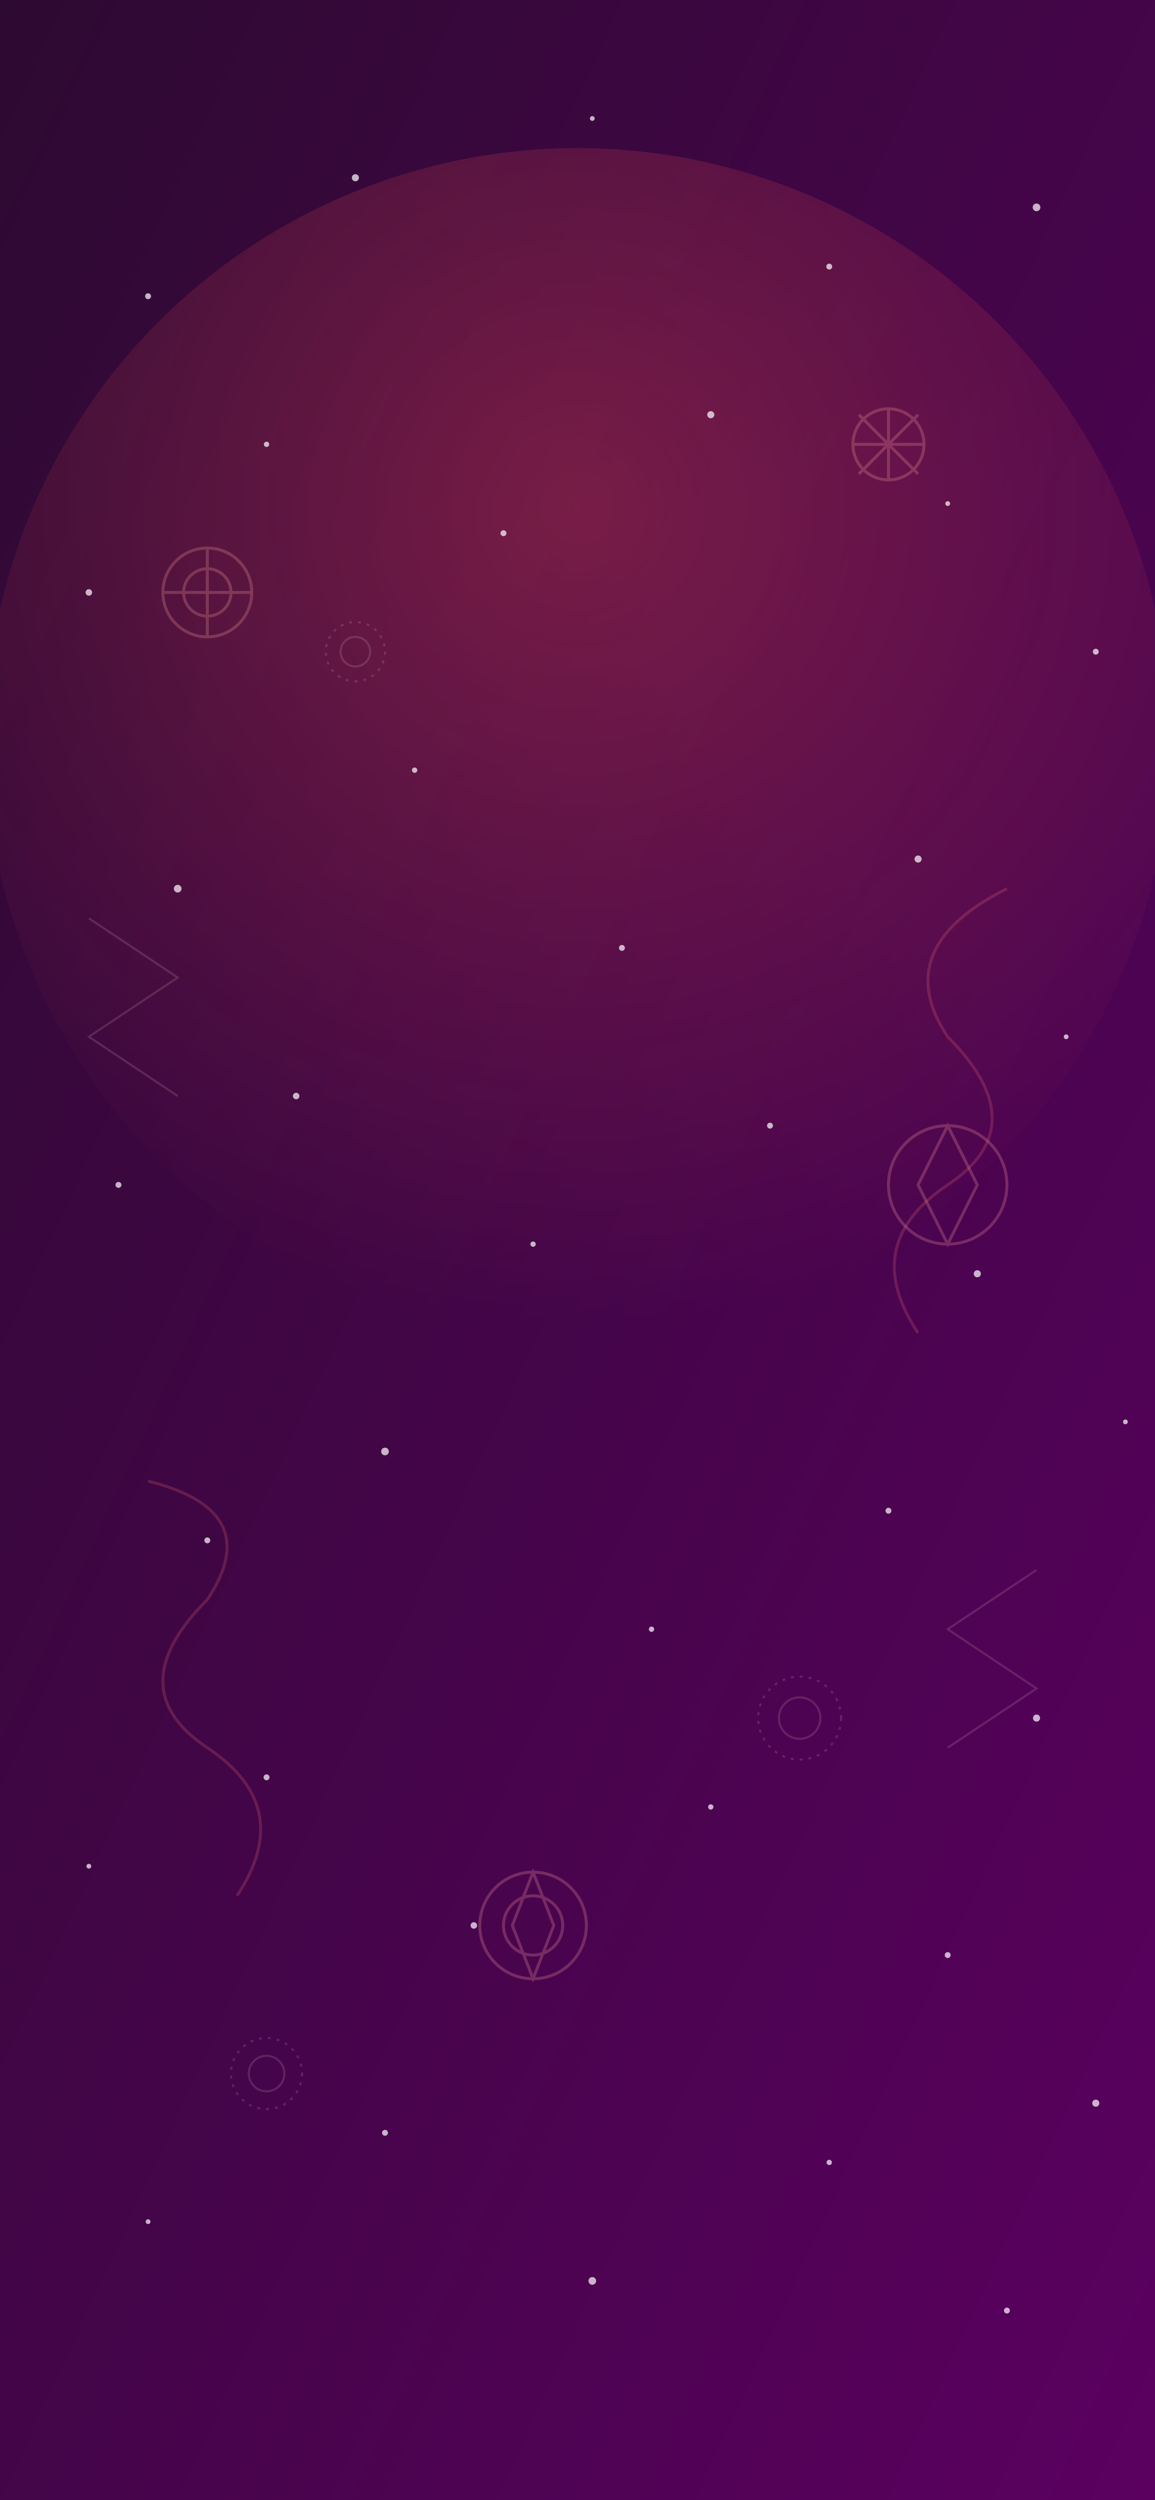 <svg viewBox="0 0 390 844" xmlns="http://www.w3.org/2000/svg">
  <rect x="0" y="0" width="390" height="844" fill="#808080" stroke="none"/>
  <!-- Gradient background -->
  <defs>
    <linearGradient id="bgGradient" x1="0%" y1="0%" x2="100%" y2="100%">
      <stop offset="0%" style="stop-color:#2d0a31;stop-opacity:1" />
      <stop offset="100%" style="stop-color:#5b0060;stop-opacity:1" />
    </linearGradient>
    <radialGradient id="glowGradient" cx="50%" cy="30%" r="70%" fx="50%" fy="30%">
      <stop offset="0%" style="stop-color:#ff5252;stop-opacity:0.3" />
      <stop offset="100%" style="stop-color:#ff5252;stop-opacity:0" />
    </radialGradient>
  </defs>
  
  <!-- Background -->
  <rect width="390" height="844" fill="url(#bgGradient)" />
  
  <!-- Glow effect -->
  <circle cx="195" cy="250" r="200" fill="url(#glowGradient)" />
  
  <!-- Stars -->
  <g fill="#ffffff" opacity="0.7">
    <circle cx="50" cy="100" r="1" />
    <circle cx="120" cy="60" r="1.2" />
    <circle cx="200" cy="40" r="0.8" />
    <circle cx="280" cy="90" r="1" />
    <circle cx="350" cy="70" r="1.3" />
    <circle cx="30" cy="200" r="1.1" />
    <circle cx="90" cy="150" r="0.9" />
    <circle cx="170" cy="180" r="1" />
    <circle cx="240" cy="140" r="1.2" />
    <circle cx="320" cy="170" r="0.8" />
    <circle cx="370" cy="220" r="1" />
    <circle cx="60" cy="300" r="1.3" />
    <circle cx="140" cy="260" r="0.9" />
    <circle cx="210" cy="320" r="1" />
    <circle cx="310" cy="290" r="1.2" />
    <circle cx="360" cy="350" r="0.8" />
    <circle cx="40" cy="400" r="1" />
    <circle cx="100" cy="370" r="1.1" />
    <circle cx="180" cy="420" r="0.9" />
    <circle cx="260" cy="380" r="1" />
    <circle cx="330" cy="430" r="1.2" />
    <circle cx="380" cy="480" r="0.8" />
    <circle cx="70" cy="520" r="1" />
    <circle cx="130" cy="490" r="1.3" />
    <circle cx="220" cy="550" r="0.9" />
    <circle cx="300" cy="510" r="1" />
    <circle cx="350" cy="580" r="1.2" />
    <circle cx="30" cy="630" r="0.8" />
    <circle cx="90" cy="600" r="1" />
    <circle cx="160" cy="650" r="1.1" />
    <circle cx="240" cy="610" r="0.9" />
    <circle cx="320" cy="660" r="1" />
    <circle cx="370" cy="710" r="1.2" />
    <circle cx="50" cy="750" r="0.8" />
    <circle cx="130" cy="720" r="1" />
    <circle cx="200" cy="770" r="1.3" />
    <circle cx="280" cy="730" r="0.9" />
    <circle cx="340" cy="780" r="1" />
  </g>
  
  <!-- Mystical symbols -->
  <g stroke="#ffa1a1" stroke-width="1" fill="none" opacity="0.25">
    <circle cx="70" cy="200" r="15" />
    <circle cx="70" cy="200" r="8" />
    <line x1="55" y1="200" x2="85" y2="200" />
    <line x1="70" y1="185" x2="70" y2="215" />
    
    <circle cx="320" cy="400" r="20" />
    <polygon points="320,380 310,400 320,420 330,400" />
    
    <circle cx="180" cy="650" r="18" />
    <circle cx="180" cy="650" r="10" />
    <polygon points="180,632 173,650 180,668 187,650" />
    
    <circle cx="300" cy="150" r="12" />
    <line x1="288" y1="150" x2="312" y2="150" />
    <line x1="300" y1="138" x2="300" y2="162" />
    <line x1="290" y1="140" x2="310" y2="160" />
    <line x1="290" y1="160" x2="310" y2="140" />
  </g>
  
  <!-- Subtle spiral patterns -->
  <path d="M50,500 Q90,510 70,540 Q40,570 70,590 Q100,610 80,640" 
        stroke="#ff7b7b" stroke-width="1" fill="none" opacity="0.2" />
  <path d="M340,300 Q300,320 320,350 Q350,380 320,400 Q290,420 310,450" 
        stroke="#ff7b7b" stroke-width="1" fill="none" opacity="0.2" />
        
  <!-- Additional mystical elements -->
  <g stroke="#ffd1d1" stroke-width="0.7" fill="none" opacity="0.15">
    <path d="M30,310 L60,330 L30,350 L60,370" />
    <path d="M350,530 L320,550 L350,570 L320,590" />
    
    <!-- Small magical circles -->
    <circle cx="120" cy="220" r="5" />
    <circle cx="120" cy="220" r="10" stroke-dasharray="1,2" />
    
    <circle cx="270" cy="580" r="7" />
    <circle cx="270" cy="580" r="14" stroke-dasharray="1,2" />
    
    <circle cx="90" cy="700" r="6" />
    <circle cx="90" cy="700" r="12" stroke-dasharray="1,2" />
  </g>
</svg>

